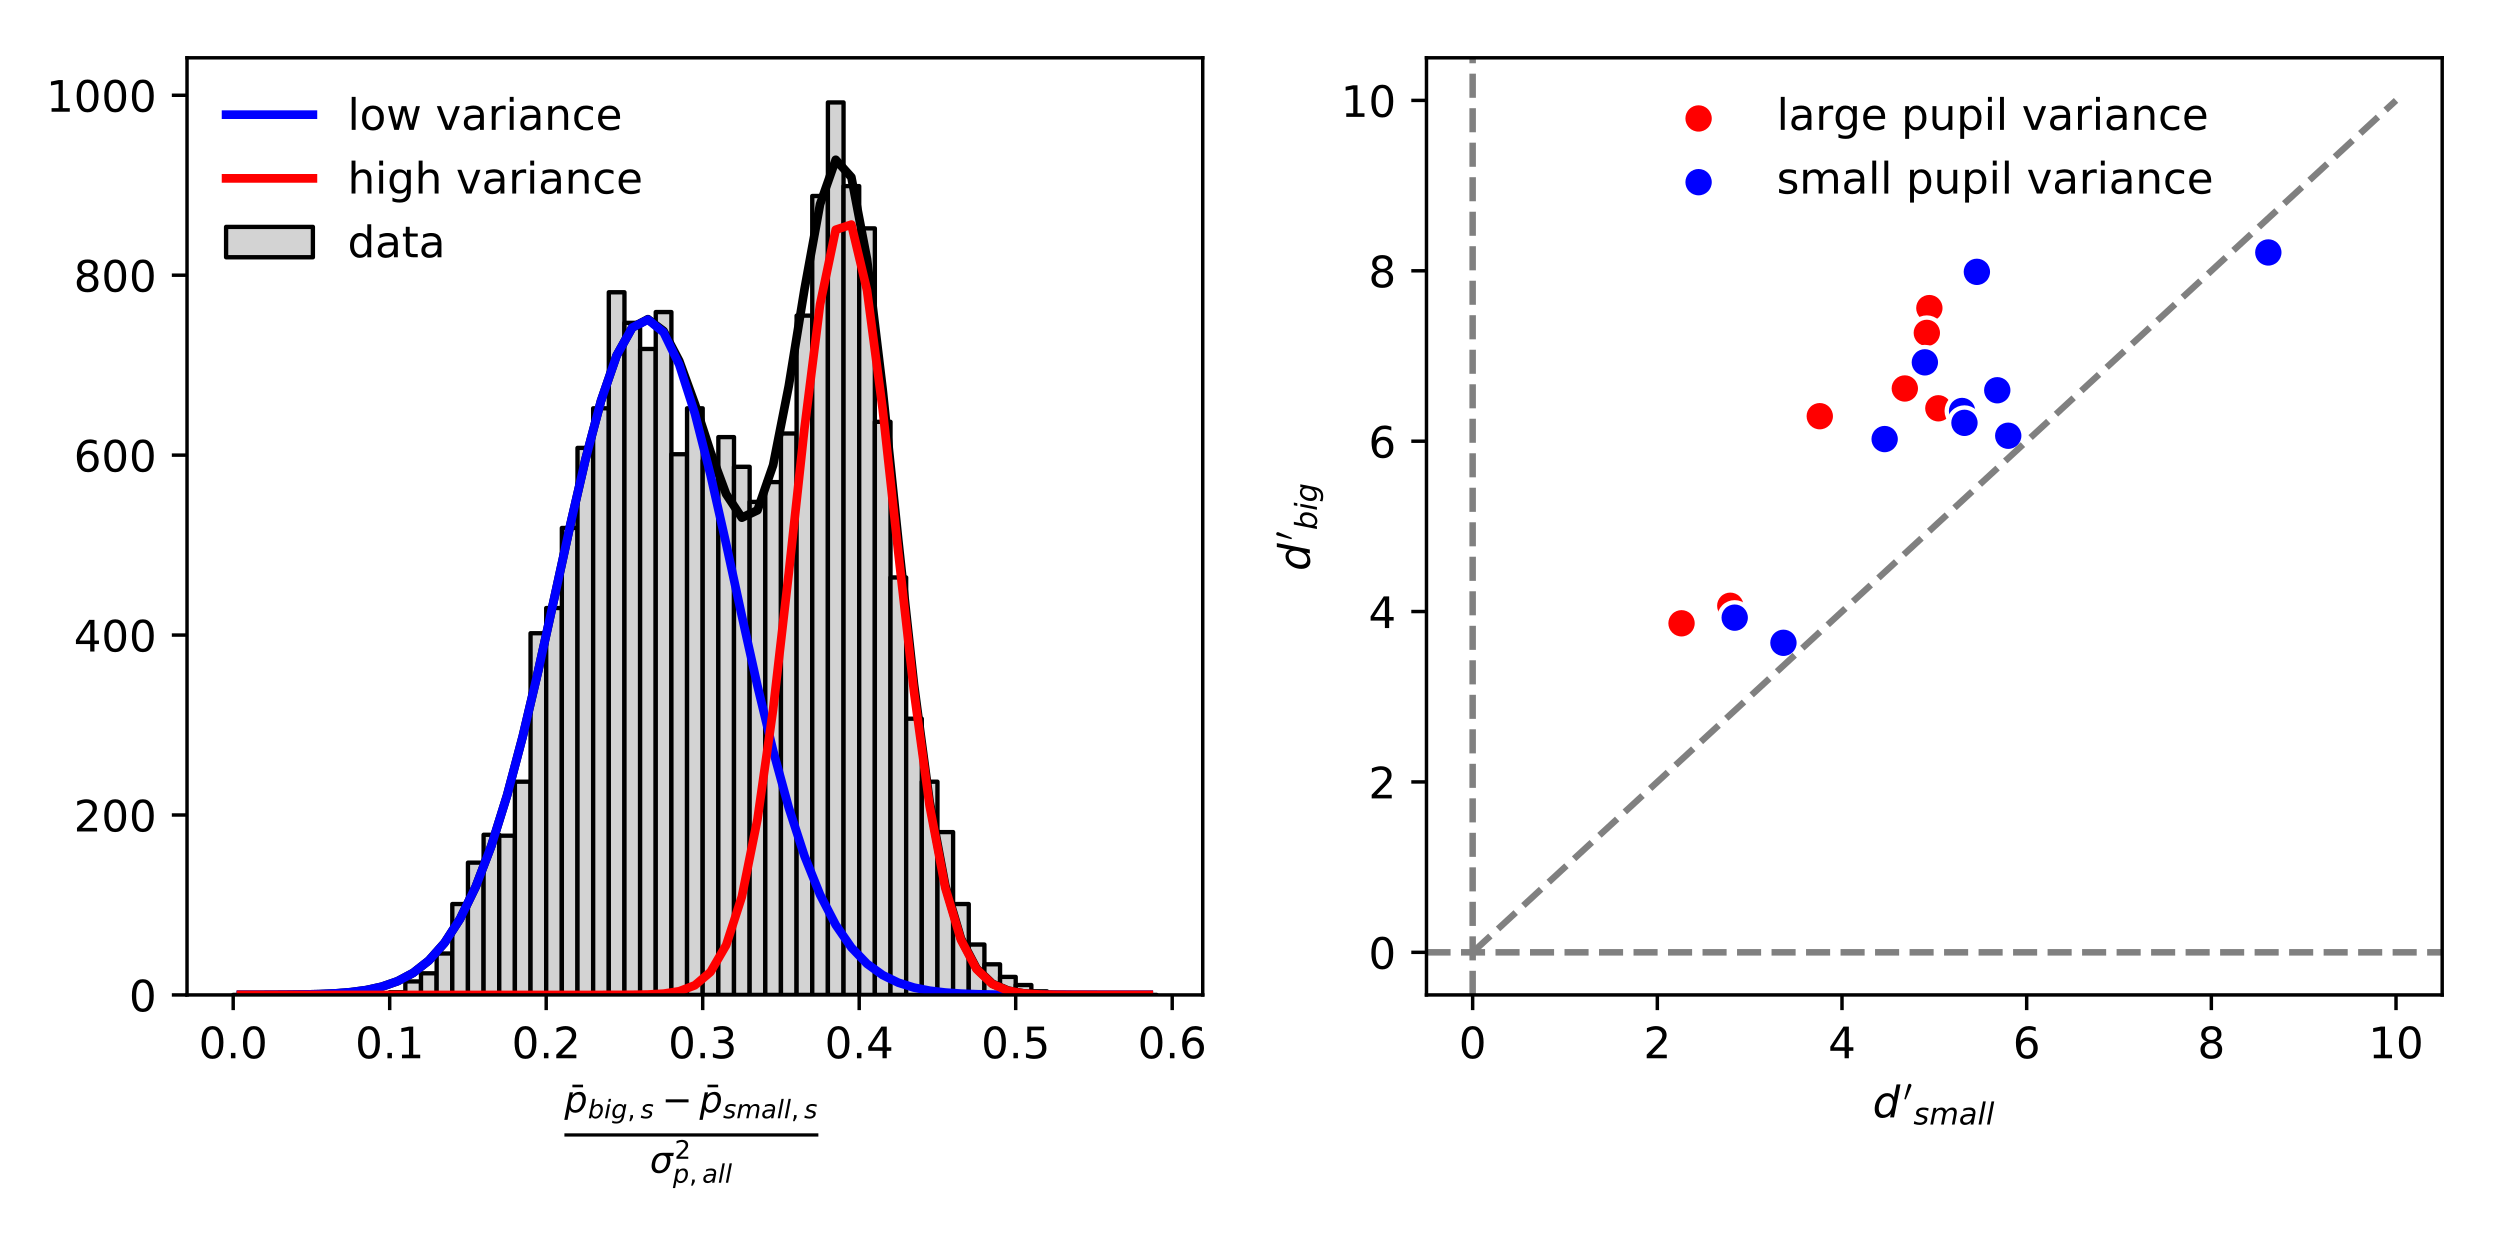 <?xml version="1.0" encoding="utf-8" standalone="no"?>
<!DOCTYPE svg PUBLIC "-//W3C//DTD SVG 1.1//EN"
  "http://www.w3.org/Graphics/SVG/1.1/DTD/svg11.dtd">
<!-- Created with matplotlib (https://matplotlib.org/) -->
<svg height="288pt" version="1.1" viewBox="0 0 576 288" width="576pt" xmlns="http://www.w3.org/2000/svg" xmlns:xlink="http://www.w3.org/1999/xlink">
 <defs>
  <style type="text/css">
*{stroke-linecap:butt;stroke-linejoin:round;}
  </style>
 </defs>
 <g id="figure_1">
  <g id="patch_1">
   <path d="M 0 288 
L 576 288 
L 576 0 
L 0 0 
z
" style="fill:#ffffff;"/>
  </g>
  <g id="axes_1">
   <g id="patch_2">
    <path d="M 43.09 229.228 
L 277.108 229.228 
L 277.108 13.32 
L 43.09 13.32 
z
" style="fill:#ffffff;"/>
   </g>
   <g id="patch_3">
    <path clip-path="url(#peb863143eb)" d="M 53.727 229.228 
L 57.333 229.228 
L 57.333 229.228 
L 53.727 229.228 
z
" style="fill:#d3d3d3;stroke:#000000;stroke-linejoin:miter;"/>
   </g>
   <g id="patch_4">
    <path clip-path="url(#peb863143eb)" d="M 57.333 229.228 
L 60.939 229.228 
L 60.939 229.228 
L 57.333 229.228 
z
" style="fill:#d3d3d3;stroke:#000000;stroke-linejoin:miter;"/>
   </g>
   <g id="patch_5">
    <path clip-path="url(#peb863143eb)" d="M 60.939 229.228 
L 64.545 229.228 
L 64.545 229.228 
L 60.939 229.228 
z
" style="fill:#d3d3d3;stroke:#000000;stroke-linejoin:miter;"/>
   </g>
   <g id="patch_6">
    <path clip-path="url(#peb863143eb)" d="M 64.545 229.228 
L 68.15 229.228 
L 68.15 229.228 
L 64.545 229.228 
z
" style="fill:#d3d3d3;stroke:#000000;stroke-linejoin:miter;"/>
   </g>
   <g id="patch_7">
    <path clip-path="url(#peb863143eb)" d="M 68.15 229.228 
L 71.756 229.228 
L 71.756 229.228 
L 68.15 229.228 
z
" style="fill:#d3d3d3;stroke:#000000;stroke-linejoin:miter;"/>
   </g>
   <g id="patch_8">
    <path clip-path="url(#peb863143eb)" d="M 71.756 229.228 
L 75.362 229.228 
L 75.362 229.228 
L 71.756 229.228 
z
" style="fill:#d3d3d3;stroke:#000000;stroke-linejoin:miter;"/>
   </g>
   <g id="patch_9">
    <path clip-path="url(#peb863143eb)" d="M 75.362 229.228 
L 78.968 229.228 
L 78.968 229.228 
L 75.362 229.228 
z
" style="fill:#d3d3d3;stroke:#000000;stroke-linejoin:miter;"/>
   </g>
   <g id="patch_10">
    <path clip-path="url(#peb863143eb)" d="M 78.968 229.228 
L 82.574 229.228 
L 82.574 229.228 
L 78.968 229.228 
z
" style="fill:#d3d3d3;stroke:#000000;stroke-linejoin:miter;"/>
   </g>
   <g id="patch_11">
    <path clip-path="url(#peb863143eb)" d="M 82.574 229.228 
L 86.18 229.228 
L 86.18 229.228 
L 82.574 229.228 
z
" style="fill:#d3d3d3;stroke:#000000;stroke-linejoin:miter;"/>
   </g>
   <g id="patch_12">
    <path clip-path="url(#peb863143eb)" d="M 86.18 229.228 
L 89.785 229.228 
L 89.785 229.228 
L 86.18 229.228 
z
" style="fill:#d3d3d3;stroke:#000000;stroke-linejoin:miter;"/>
   </g>
   <g id="patch_13">
    <path clip-path="url(#peb863143eb)" d="M 89.785 229.228 
L 93.391 229.228 
L 93.391 228.606 
L 89.785 228.606 
z
" style="fill:#d3d3d3;stroke:#000000;stroke-linejoin:miter;"/>
   </g>
   <g id="patch_14">
    <path clip-path="url(#peb863143eb)" d="M 93.391 229.228 
L 96.997 229.228 
L 96.997 226.119 
L 93.391 226.119 
z
" style="fill:#d3d3d3;stroke:#000000;stroke-linejoin:miter;"/>
   </g>
   <g id="patch_15">
    <path clip-path="url(#peb863143eb)" d="M 96.997 229.228 
L 100.603 229.228 
L 100.603 224.253 
L 96.997 224.253 
z
" style="fill:#d3d3d3;stroke:#000000;stroke-linejoin:miter;"/>
   </g>
   <g id="patch_16">
    <path clip-path="url(#peb863143eb)" d="M 100.603 229.228 
L 104.209 229.228 
L 104.209 219.693 
L 100.603 219.693 
z
" style="fill:#d3d3d3;stroke:#000000;stroke-linejoin:miter;"/>
   </g>
   <g id="patch_17">
    <path clip-path="url(#peb863143eb)" d="M 104.209 229.228 
L 107.815 229.228 
L 107.815 208.292 
L 104.209 208.292 
z
" style="fill:#d3d3d3;stroke:#000000;stroke-linejoin:miter;"/>
   </g>
   <g id="patch_18">
    <path clip-path="url(#peb863143eb)" d="M 107.815 229.228 
L 111.42 229.228 
L 111.42 198.757 
L 107.815 198.757 
z
" style="fill:#d3d3d3;stroke:#000000;stroke-linejoin:miter;"/>
   </g>
   <g id="patch_19">
    <path clip-path="url(#peb863143eb)" d="M 111.42 229.228 
L 115.026 229.228 
L 115.026 192.331 
L 111.42 192.331 
z
" style="fill:#d3d3d3;stroke:#000000;stroke-linejoin:miter;"/>
   </g>
   <g id="patch_20">
    <path clip-path="url(#peb863143eb)" d="M 115.026 229.228 
L 118.632 229.228 
L 118.632 192.539 
L 115.026 192.539 
z
" style="fill:#d3d3d3;stroke:#000000;stroke-linejoin:miter;"/>
   </g>
   <g id="patch_21">
    <path clip-path="url(#peb863143eb)" d="M 118.632 229.228 
L 122.238 229.228 
L 122.238 180.102 
L 118.632 180.102 
z
" style="fill:#d3d3d3;stroke:#000000;stroke-linejoin:miter;"/>
   </g>
   <g id="patch_22">
    <path clip-path="url(#peb863143eb)" d="M 122.238 229.228 
L 125.844 229.228 
L 125.844 145.9 
L 122.238 145.9 
z
" style="fill:#d3d3d3;stroke:#000000;stroke-linejoin:miter;"/>
   </g>
   <g id="patch_23">
    <path clip-path="url(#peb863143eb)" d="M 125.844 229.228 
L 129.449 229.228 
L 129.449 140.096 
L 125.844 140.096 
z
" style="fill:#d3d3d3;stroke:#000000;stroke-linejoin:miter;"/>
   </g>
   <g id="patch_24">
    <path clip-path="url(#peb863143eb)" d="M 129.449 229.228 
L 133.055 229.228 
L 133.055 121.647 
L 129.449 121.647 
z
" style="fill:#d3d3d3;stroke:#000000;stroke-linejoin:miter;"/>
   </g>
   <g id="patch_25">
    <path clip-path="url(#peb863143eb)" d="M 133.055 229.228 
L 136.661 229.228 
L 136.661 103.199 
L 133.055 103.199 
z
" style="fill:#d3d3d3;stroke:#000000;stroke-linejoin:miter;"/>
   </g>
   <g id="patch_26">
    <path clip-path="url(#peb863143eb)" d="M 136.661 229.228 
L 140.267 229.228 
L 140.267 94.078 
L 136.661 94.078 
z
" style="fill:#d3d3d3;stroke:#000000;stroke-linejoin:miter;"/>
   </g>
   <g id="patch_27">
    <path clip-path="url(#peb863143eb)" d="M 140.267 229.228 
L 143.873 229.228 
L 143.873 67.338 
L 140.267 67.338 
z
" style="fill:#d3d3d3;stroke:#000000;stroke-linejoin:miter;"/>
   </g>
   <g id="patch_28">
    <path clip-path="url(#peb863143eb)" d="M 143.873 229.228 
L 147.479 229.228 
L 147.479 74.386 
L 143.873 74.386 
z
" style="fill:#d3d3d3;stroke:#000000;stroke-linejoin:miter;"/>
   </g>
   <g id="patch_29">
    <path clip-path="url(#peb863143eb)" d="M 147.479 229.228 
L 151.084 229.228 
L 151.084 80.397 
L 147.479 80.397 
z
" style="fill:#d3d3d3;stroke:#000000;stroke-linejoin:miter;"/>
   </g>
   <g id="patch_30">
    <path clip-path="url(#peb863143eb)" d="M 151.084 229.228 
L 154.69 229.228 
L 154.69 71.899 
L 151.084 71.899 
z
" style="fill:#d3d3d3;stroke:#000000;stroke-linejoin:miter;"/>
   </g>
   <g id="patch_31">
    <path clip-path="url(#peb863143eb)" d="M 154.69 229.228 
L 158.296 229.228 
L 158.296 104.65 
L 154.69 104.65 
z
" style="fill:#d3d3d3;stroke:#000000;stroke-linejoin:miter;"/>
   </g>
   <g id="patch_32">
    <path clip-path="url(#peb863143eb)" d="M 158.296 229.228 
L 161.902 229.228 
L 161.902 94.078 
L 158.296 94.078 
z
" style="fill:#d3d3d3;stroke:#000000;stroke-linejoin:miter;"/>
   </g>
   <g id="patch_33">
    <path clip-path="url(#peb863143eb)" d="M 161.902 229.228 
L 165.508 229.228 
L 165.508 106.101 
L 161.902 106.101 
z
" style="fill:#d3d3d3;stroke:#000000;stroke-linejoin:miter;"/>
   </g>
   <g id="patch_34">
    <path clip-path="url(#peb863143eb)" d="M 165.508 229.228 
L 169.114 229.228 
L 169.114 100.711 
L 165.508 100.711 
z
" style="fill:#d3d3d3;stroke:#000000;stroke-linejoin:miter;"/>
   </g>
   <g id="patch_35">
    <path clip-path="url(#peb863143eb)" d="M 169.114 229.228 
L 172.719 229.228 
L 172.719 107.552 
L 169.114 107.552 
z
" style="fill:#d3d3d3;stroke:#000000;stroke-linejoin:miter;"/>
   </g>
   <g id="patch_36">
    <path clip-path="url(#peb863143eb)" d="M 172.719 229.228 
L 176.325 229.228 
L 176.325 115.636 
L 172.719 115.636 
z
" style="fill:#d3d3d3;stroke:#000000;stroke-linejoin:miter;"/>
   </g>
   <g id="patch_37">
    <path clip-path="url(#peb863143eb)" d="M 176.325 229.228 
L 179.931 229.228 
L 179.931 111.076 
L 176.325 111.076 
z
" style="fill:#d3d3d3;stroke:#000000;stroke-linejoin:miter;"/>
   </g>
   <g id="patch_38">
    <path clip-path="url(#peb863143eb)" d="M 179.931 229.228 
L 183.537 229.228 
L 183.537 99.882 
L 179.931 99.882 
z
" style="fill:#d3d3d3;stroke:#000000;stroke-linejoin:miter;"/>
   </g>
   <g id="patch_39">
    <path clip-path="url(#peb863143eb)" d="M 183.537 229.228 
L 187.143 229.228 
L 187.143 72.728 
L 183.537 72.728 
z
" style="fill:#d3d3d3;stroke:#000000;stroke-linejoin:miter;"/>
   </g>
   <g id="patch_40">
    <path clip-path="url(#peb863143eb)" d="M 187.143 229.228 
L 190.749 229.228 
L 190.749 45.159 
L 187.143 45.159 
z
" style="fill:#d3d3d3;stroke:#000000;stroke-linejoin:miter;"/>
   </g>
   <g id="patch_41">
    <path clip-path="url(#peb863143eb)" d="M 190.749 229.228 
L 194.354 229.228 
L 194.354 23.601 
L 190.749 23.601 
z
" style="fill:#d3d3d3;stroke:#000000;stroke-linejoin:miter;"/>
   </g>
   <g id="patch_42">
    <path clip-path="url(#peb863143eb)" d="M 194.354 229.228 
L 197.96 229.228 
L 197.96 42.879 
L 194.354 42.879 
z
" style="fill:#d3d3d3;stroke:#000000;stroke-linejoin:miter;"/>
   </g>
   <g id="patch_43">
    <path clip-path="url(#peb863143eb)" d="M 197.96 229.228 
L 201.566 229.228 
L 201.566 52.621 
L 197.96 52.621 
z
" style="fill:#d3d3d3;stroke:#000000;stroke-linejoin:miter;"/>
   </g>
   <g id="patch_44">
    <path clip-path="url(#peb863143eb)" d="M 201.566 229.228 
L 205.172 229.228 
L 205.172 97.188 
L 201.566 97.188 
z
" style="fill:#d3d3d3;stroke:#000000;stroke-linejoin:miter;"/>
   </g>
   <g id="patch_45">
    <path clip-path="url(#peb863143eb)" d="M 205.172 229.228 
L 208.778 229.228 
L 208.778 133.048 
L 205.172 133.048 
z
" style="fill:#d3d3d3;stroke:#000000;stroke-linejoin:miter;"/>
   </g>
   <g id="patch_46">
    <path clip-path="url(#peb863143eb)" d="M 208.778 229.228 
L 212.383 229.228 
L 212.383 165.592 
L 208.778 165.592 
z
" style="fill:#d3d3d3;stroke:#000000;stroke-linejoin:miter;"/>
   </g>
   <g id="patch_47">
    <path clip-path="url(#peb863143eb)" d="M 212.383 229.228 
L 215.989 229.228 
L 215.989 180.102 
L 212.383 180.102 
z
" style="fill:#d3d3d3;stroke:#000000;stroke-linejoin:miter;"/>
   </g>
   <g id="patch_48">
    <path clip-path="url(#peb863143eb)" d="M 215.989 229.228 
L 219.595 229.228 
L 219.595 191.71 
L 215.989 191.71 
z
" style="fill:#d3d3d3;stroke:#000000;stroke-linejoin:miter;"/>
   </g>
   <g id="patch_49">
    <path clip-path="url(#peb863143eb)" d="M 219.595 229.228 
L 223.201 229.228 
L 223.201 208.292 
L 219.595 208.292 
z
" style="fill:#d3d3d3;stroke:#000000;stroke-linejoin:miter;"/>
   </g>
   <g id="patch_50">
    <path clip-path="url(#peb863143eb)" d="M 223.201 229.228 
L 226.807 229.228 
L 226.807 217.62 
L 223.201 217.62 
z
" style="fill:#d3d3d3;stroke:#000000;stroke-linejoin:miter;"/>
   </g>
   <g id="patch_51">
    <path clip-path="url(#peb863143eb)" d="M 226.807 229.228 
L 230.413 229.228 
L 230.413 222.18 
L 226.807 222.18 
z
" style="fill:#d3d3d3;stroke:#000000;stroke-linejoin:miter;"/>
   </g>
   <g id="patch_52">
    <path clip-path="url(#peb863143eb)" d="M 230.413 229.228 
L 234.018 229.228 
L 234.018 225.082 
L 230.413 225.082 
z
" style="fill:#d3d3d3;stroke:#000000;stroke-linejoin:miter;"/>
   </g>
   <g id="patch_53">
    <path clip-path="url(#peb863143eb)" d="M 234.018 229.228 
L 237.624 229.228 
L 237.624 226.948 
L 234.018 226.948 
z
" style="fill:#d3d3d3;stroke:#000000;stroke-linejoin:miter;"/>
   </g>
   <g id="patch_54">
    <path clip-path="url(#peb863143eb)" d="M 237.624 229.228 
L 241.23 229.228 
L 241.23 228.399 
L 237.624 228.399 
z
" style="fill:#d3d3d3;stroke:#000000;stroke-linejoin:miter;"/>
   </g>
   <g id="patch_55">
    <path clip-path="url(#peb863143eb)" d="M 241.23 229.228 
L 244.836 229.228 
L 244.836 229.228 
L 241.23 229.228 
z
" style="fill:#d3d3d3;stroke:#000000;stroke-linejoin:miter;"/>
   </g>
   <g id="patch_56">
    <path clip-path="url(#peb863143eb)" d="M 244.836 229.228 
L 248.442 229.228 
L 248.442 229.228 
L 244.836 229.228 
z
" style="fill:#d3d3d3;stroke:#000000;stroke-linejoin:miter;"/>
   </g>
   <g id="patch_57">
    <path clip-path="url(#peb863143eb)" d="M 248.442 229.228 
L 252.048 229.228 
L 252.048 229.228 
L 248.442 229.228 
z
" style="fill:#d3d3d3;stroke:#000000;stroke-linejoin:miter;"/>
   </g>
   <g id="patch_58">
    <path clip-path="url(#peb863143eb)" d="M 252.048 229.228 
L 255.653 229.228 
L 255.653 229.228 
L 252.048 229.228 
z
" style="fill:#d3d3d3;stroke:#000000;stroke-linejoin:miter;"/>
   </g>
   <g id="patch_59">
    <path clip-path="url(#peb863143eb)" d="M 255.653 229.228 
L 259.259 229.228 
L 259.259 229.228 
L 255.653 229.228 
z
" style="fill:#d3d3d3;stroke:#000000;stroke-linejoin:miter;"/>
   </g>
   <g id="patch_60">
    <path clip-path="url(#peb863143eb)" d="M 259.259 229.228 
L 262.865 229.228 
L 262.865 229.228 
L 259.259 229.228 
z
" style="fill:#d3d3d3;stroke:#000000;stroke-linejoin:miter;"/>
   </g>
   <g id="patch_61">
    <path clip-path="url(#peb863143eb)" d="M 262.865 229.228 
L 266.471 229.228 
L 266.471 229.228 
L 262.865 229.228 
z
" style="fill:#d3d3d3;stroke:#000000;stroke-linejoin:miter;"/>
   </g>
   <g id="matplotlib.axis_1">
    <g id="xtick_1">
     <g id="line2d_1">
      <defs>
       <path d="M 0 0 
L 0 3.5 
" id="m0d98130407" style="stroke:#000000;stroke-width:0.8;"/>
      </defs>
      <g>
       <use style="stroke:#000000;stroke-width:0.8;" x="53.727" xlink:href="#m0d98130407" y="229.228"/>
      </g>
     </g>
     <g id="text_1">
      <!-- 0.0 -->
      <defs>
       <path d="M 31.781 66.406 
Q 24.172 66.406 20.328 58.906 
Q 16.5 51.422 16.5 36.375 
Q 16.5 21.391 20.328 13.891 
Q 24.172 6.391 31.781 6.391 
Q 39.453 6.391 43.281 13.891 
Q 47.125 21.391 47.125 36.375 
Q 47.125 51.422 43.281 58.906 
Q 39.453 66.406 31.781 66.406 
z
M 31.781 74.219 
Q 44.047 74.219 50.516 64.516 
Q 56.984 54.828 56.984 36.375 
Q 56.984 17.969 50.516 8.266 
Q 44.047 -1.422 31.781 -1.422 
Q 19.531 -1.422 13.062 8.266 
Q 6.594 17.969 6.594 36.375 
Q 6.594 54.828 13.062 64.516 
Q 19.531 74.219 31.781 74.219 
z
" id="DejaVuSans-48"/>
       <path d="M 10.688 12.406 
L 21 12.406 
L 21 0 
L 10.688 0 
z
" id="DejaVuSans-46"/>
      </defs>
      <g transform="translate(45.776 243.827)scale(0.1 -0.1)">
       <use xlink:href="#DejaVuSans-48"/>
       <use x="63.623" xlink:href="#DejaVuSans-46"/>
       <use x="95.41" xlink:href="#DejaVuSans-48"/>
      </g>
     </g>
    </g>
    <g id="xtick_2">
     <g id="line2d_2">
      <g>
       <use style="stroke:#000000;stroke-width:0.8;" x="89.785" xlink:href="#m0d98130407" y="229.228"/>
      </g>
     </g>
     <g id="text_2">
      <!-- 0.1 -->
      <defs>
       <path d="M 12.406 8.297 
L 28.516 8.297 
L 28.516 63.922 
L 10.984 60.406 
L 10.984 69.391 
L 28.422 72.906 
L 38.281 72.906 
L 38.281 8.297 
L 54.391 8.297 
L 54.391 0 
L 12.406 0 
z
" id="DejaVuSans-49"/>
      </defs>
      <g transform="translate(81.834 243.827)scale(0.1 -0.1)">
       <use xlink:href="#DejaVuSans-48"/>
       <use x="63.623" xlink:href="#DejaVuSans-46"/>
       <use x="95.41" xlink:href="#DejaVuSans-49"/>
      </g>
     </g>
    </g>
    <g id="xtick_3">
     <g id="line2d_3">
      <g>
       <use style="stroke:#000000;stroke-width:0.8;" x="125.844" xlink:href="#m0d98130407" y="229.228"/>
      </g>
     </g>
     <g id="text_3">
      <!-- 0.2 -->
      <defs>
       <path d="M 19.188 8.297 
L 53.609 8.297 
L 53.609 0 
L 7.328 0 
L 7.328 8.297 
Q 12.938 14.109 22.625 23.891 
Q 32.328 33.688 34.812 36.531 
Q 39.547 41.844 41.422 45.531 
Q 43.312 49.219 43.312 52.781 
Q 43.312 58.594 39.234 62.25 
Q 35.156 65.922 28.609 65.922 
Q 23.969 65.922 18.812 64.312 
Q 13.672 62.703 7.812 59.422 
L 7.812 69.391 
Q 13.766 71.781 18.938 73 
Q 24.125 74.219 28.422 74.219 
Q 39.75 74.219 46.484 68.547 
Q 53.219 62.891 53.219 53.422 
Q 53.219 48.922 51.531 44.891 
Q 49.859 40.875 45.406 35.406 
Q 44.188 33.984 37.641 27.219 
Q 31.109 20.453 19.188 8.297 
z
" id="DejaVuSans-50"/>
      </defs>
      <g transform="translate(117.892 243.827)scale(0.1 -0.1)">
       <use xlink:href="#DejaVuSans-48"/>
       <use x="63.623" xlink:href="#DejaVuSans-46"/>
       <use x="95.41" xlink:href="#DejaVuSans-50"/>
      </g>
     </g>
    </g>
    <g id="xtick_4">
     <g id="line2d_4">
      <g>
       <use style="stroke:#000000;stroke-width:0.8;" x="161.902" xlink:href="#m0d98130407" y="229.228"/>
      </g>
     </g>
     <g id="text_4">
      <!-- 0.3 -->
      <defs>
       <path d="M 40.578 39.312 
Q 47.656 37.797 51.625 33 
Q 55.609 28.219 55.609 21.188 
Q 55.609 10.406 48.188 4.484 
Q 40.766 -1.422 27.094 -1.422 
Q 22.516 -1.422 17.656 -0.516 
Q 12.797 0.391 7.625 2.203 
L 7.625 11.719 
Q 11.719 9.328 16.594 8.109 
Q 21.484 6.891 26.812 6.891 
Q 36.078 6.891 40.938 10.547 
Q 45.797 14.203 45.797 21.188 
Q 45.797 27.641 41.281 31.266 
Q 36.766 34.906 28.719 34.906 
L 20.219 34.906 
L 20.219 43.016 
L 29.109 43.016 
Q 36.375 43.016 40.234 45.922 
Q 44.094 48.828 44.094 54.297 
Q 44.094 59.906 40.109 62.906 
Q 36.141 65.922 28.719 65.922 
Q 24.656 65.922 20.016 65.031 
Q 15.375 64.156 9.812 62.312 
L 9.812 71.094 
Q 15.438 72.656 20.344 73.438 
Q 25.25 74.219 29.594 74.219 
Q 40.828 74.219 47.359 69.109 
Q 53.906 64.016 53.906 55.328 
Q 53.906 49.266 50.438 45.094 
Q 46.969 40.922 40.578 39.312 
z
" id="DejaVuSans-51"/>
      </defs>
      <g transform="translate(153.95 243.827)scale(0.1 -0.1)">
       <use xlink:href="#DejaVuSans-48"/>
       <use x="63.623" xlink:href="#DejaVuSans-46"/>
       <use x="95.41" xlink:href="#DejaVuSans-51"/>
      </g>
     </g>
    </g>
    <g id="xtick_5">
     <g id="line2d_5">
      <g>
       <use style="stroke:#000000;stroke-width:0.8;" x="197.96" xlink:href="#m0d98130407" y="229.228"/>
      </g>
     </g>
     <g id="text_5">
      <!-- 0.4 -->
      <defs>
       <path d="M 37.797 64.312 
L 12.891 25.391 
L 37.797 25.391 
z
M 35.203 72.906 
L 47.609 72.906 
L 47.609 25.391 
L 58.016 25.391 
L 58.016 17.188 
L 47.609 17.188 
L 47.609 0 
L 37.797 0 
L 37.797 17.188 
L 4.891 17.188 
L 4.891 26.703 
z
" id="DejaVuSans-52"/>
      </defs>
      <g transform="translate(190.009 243.827)scale(0.1 -0.1)">
       <use xlink:href="#DejaVuSans-48"/>
       <use x="63.623" xlink:href="#DejaVuSans-46"/>
       <use x="95.41" xlink:href="#DejaVuSans-52"/>
      </g>
     </g>
    </g>
    <g id="xtick_6">
     <g id="line2d_6">
      <g>
       <use style="stroke:#000000;stroke-width:0.8;" x="234.018" xlink:href="#m0d98130407" y="229.228"/>
      </g>
     </g>
     <g id="text_6">
      <!-- 0.5 -->
      <defs>
       <path d="M 10.797 72.906 
L 49.516 72.906 
L 49.516 64.594 
L 19.828 64.594 
L 19.828 46.734 
Q 21.969 47.469 24.109 47.828 
Q 26.266 48.188 28.422 48.188 
Q 40.625 48.188 47.75 41.5 
Q 54.891 34.812 54.891 23.391 
Q 54.891 11.625 47.562 5.094 
Q 40.234 -1.422 26.906 -1.422 
Q 22.312 -1.422 17.547 -0.641 
Q 12.797 0.141 7.719 1.703 
L 7.719 11.625 
Q 12.109 9.234 16.797 8.062 
Q 21.484 6.891 26.703 6.891 
Q 35.156 6.891 40.078 11.328 
Q 45.016 15.766 45.016 23.391 
Q 45.016 31 40.078 35.438 
Q 35.156 39.891 26.703 39.891 
Q 22.75 39.891 18.812 39.016 
Q 14.891 38.141 10.797 36.281 
z
" id="DejaVuSans-53"/>
      </defs>
      <g transform="translate(226.067 243.827)scale(0.1 -0.1)">
       <use xlink:href="#DejaVuSans-48"/>
       <use x="63.623" xlink:href="#DejaVuSans-46"/>
       <use x="95.41" xlink:href="#DejaVuSans-53"/>
      </g>
     </g>
    </g>
    <g id="xtick_7">
     <g id="line2d_7">
      <g>
       <use style="stroke:#000000;stroke-width:0.8;" x="270.077" xlink:href="#m0d98130407" y="229.228"/>
      </g>
     </g>
     <g id="text_7">
      <!-- 0.6 -->
      <defs>
       <path d="M 33.016 40.375 
Q 26.375 40.375 22.484 35.828 
Q 18.609 31.297 18.609 23.391 
Q 18.609 15.531 22.484 10.953 
Q 26.375 6.391 33.016 6.391 
Q 39.656 6.391 43.531 10.953 
Q 47.406 15.531 47.406 23.391 
Q 47.406 31.297 43.531 35.828 
Q 39.656 40.375 33.016 40.375 
z
M 52.594 71.297 
L 52.594 62.312 
Q 48.875 64.062 45.094 64.984 
Q 41.312 65.922 37.594 65.922 
Q 27.828 65.922 22.672 59.328 
Q 17.531 52.734 16.797 39.406 
Q 19.672 43.656 24.016 45.922 
Q 28.375 48.188 33.594 48.188 
Q 44.578 48.188 50.953 41.516 
Q 57.328 34.859 57.328 23.391 
Q 57.328 12.156 50.688 5.359 
Q 44.047 -1.422 33.016 -1.422 
Q 20.359 -1.422 13.672 8.266 
Q 6.984 17.969 6.984 36.375 
Q 6.984 53.656 15.188 63.938 
Q 23.391 74.219 37.203 74.219 
Q 40.922 74.219 44.703 73.484 
Q 48.484 72.75 52.594 71.297 
z
" id="DejaVuSans-54"/>
      </defs>
      <g transform="translate(262.125 243.827)scale(0.1 -0.1)">
       <use xlink:href="#DejaVuSans-48"/>
       <use x="63.623" xlink:href="#DejaVuSans-46"/>
       <use x="95.41" xlink:href="#DejaVuSans-54"/>
      </g>
     </g>
    </g>
    <g id="text_8">
     <!-- $\frac{\bar p_{big, s} - \bar p_{small, s}}{\sigma^{2}_{p, all}}$ -->
     <defs>
      <path d="M -39.406 74.516 
L -10.203 74.516 
L -10.203 67.281 
L -39.406 67.281 
z
" id="DejaVuSans-772"/>
      <path d="M 49.609 33.688 
Q 49.609 40.875 46.484 44.672 
Q 43.359 48.484 37.5 48.484 
Q 33.5 48.484 29.859 46.438 
Q 26.219 44.391 23.391 40.484 
Q 20.609 36.625 18.938 31.156 
Q 17.281 25.688 17.281 20.312 
Q 17.281 13.484 20.406 9.797 
Q 23.531 6.109 29.297 6.109 
Q 33.547 6.109 37.188 8.109 
Q 40.828 10.109 43.406 13.922 
Q 46.188 17.922 47.891 23.344 
Q 49.609 28.766 49.609 33.688 
z
M 21.781 46.391 
Q 25.391 51.125 30.297 53.562 
Q 35.203 56 41.219 56 
Q 49.609 56 54.25 50.5 
Q 58.891 45.016 58.891 35.109 
Q 58.891 27 56 19.656 
Q 53.125 12.312 47.703 6.5 
Q 44.094 2.641 39.547 0.609 
Q 35.016 -1.422 29.984 -1.422 
Q 24.172 -1.422 20.219 1 
Q 16.266 3.422 14.312 8.203 
L 8.688 -20.797 
L -0.297 -20.797 
L 14.406 54.688 
L 23.391 54.688 
z
" id="DejaVuSans-Oblique-112"/>
      <path d="M 49.516 33.406 
Q 49.516 40.484 46.266 44.484 
Q 43.016 48.484 37.312 48.484 
Q 33.156 48.484 29.516 46.453 
Q 25.875 44.438 23.188 40.578 
Q 20.359 36.531 18.719 31.172 
Q 17.094 25.828 17.094 20.516 
Q 17.094 13.766 20.281 9.938 
Q 23.484 6.109 29.109 6.109 
Q 33.344 6.109 36.953 8.078 
Q 40.578 10.062 43.312 13.922 
Q 46.094 17.922 47.797 23.234 
Q 49.516 28.562 49.516 33.406 
z
M 21.578 46.391 
Q 24.906 50.875 29.906 53.438 
Q 34.906 56 40.375 56 
Q 48.781 56 53.734 50.328 
Q 58.688 44.672 58.688 35.016 
Q 58.688 27.094 55.781 19.672 
Q 52.875 12.25 47.516 6.5 
Q 44 2.688 39.406 0.625 
Q 34.812 -1.422 29.781 -1.422 
Q 24.469 -1.422 20.562 1.016 
Q 16.656 3.469 14.203 8.297 
L 12.594 0 
L 3.609 0 
L 18.406 75.984 
L 27.391 75.984 
z
" id="DejaVuSans-Oblique-98"/>
      <path d="M 18.312 75.984 
L 27.297 75.984 
L 25.094 64.594 
L 16.109 64.594 
z
M 14.203 54.688 
L 23.188 54.688 
L 12.5 0 
L 3.516 0 
z
" id="DejaVuSans-Oblique-105"/>
      <path d="M 59.625 54.688 
L 50.297 6.781 
Q 47.609 -7.125 40.016 -13.953 
Q 32.422 -20.797 19.578 -20.797 
Q 14.844 -20.797 10.781 -20.094 
Q 6.734 -19.391 3.219 -17.922 
L 4.891 -9.188 
Q 8.203 -11.328 11.906 -12.344 
Q 15.625 -13.375 19.828 -13.375 
Q 28.375 -13.375 33.859 -8.703 
Q 39.359 -4.047 41.109 4.688 
L 41.891 8.797 
Q 38.141 4.5 33.156 2.25 
Q 28.172 0 22.406 0 
Q 14.109 0 9.344 5.484 
Q 4.594 10.984 4.594 20.609 
Q 4.594 28.172 7.469 35.422 
Q 10.359 42.672 15.578 48.297 
Q 19.047 52 23.656 54 
Q 28.266 56 33.297 56 
Q 38.812 56 42.906 53.438 
Q 47.016 50.875 49.031 46.188 
L 50.594 54.688 
z
M 46.094 34.625 
Q 46.094 41.266 42.969 44.875 
Q 39.844 48.484 34.078 48.484 
Q 30.516 48.484 27.297 47.062 
Q 24.078 45.656 21.781 43.109 
Q 18.062 38.922 15.984 33.234 
Q 13.922 27.547 13.922 21.484 
Q 13.922 14.75 17.062 11.125 
Q 20.219 7.516 26.125 7.516 
Q 34.672 7.516 40.375 15.25 
Q 46.094 23 46.094 34.625 
z
" id="DejaVuSans-Oblique-103"/>
      <path d="M 11.719 12.406 
L 22.016 12.406 
L 22.016 4 
L 14.016 -11.625 
L 7.719 -11.625 
L 11.719 4 
z
" id="DejaVuSans-44"/>
      <path d="M 50 53.078 
L 48.297 44.578 
Q 44.734 46.531 40.766 47.5 
Q 36.812 48.484 32.625 48.484 
Q 25.531 48.484 21.453 46.062 
Q 17.391 43.656 17.391 39.5 
Q 17.391 34.672 26.859 32.078 
Q 27.594 31.891 27.938 31.781 
L 30.812 30.906 
Q 39.797 28.422 42.797 25.688 
Q 45.797 22.953 45.797 18.219 
Q 45.797 9.516 38.891 4.047 
Q 31.984 -1.422 20.797 -1.422 
Q 16.453 -1.422 11.672 -0.578 
Q 6.891 0.25 1.125 2 
L 2.875 11.281 
Q 7.812 8.734 12.594 7.422 
Q 17.391 6.109 21.781 6.109 
Q 28.375 6.109 32.5 8.938 
Q 36.625 11.766 36.625 16.109 
Q 36.625 20.797 25.781 23.688 
L 24.859 23.922 
L 21.781 24.703 
Q 14.938 26.516 11.766 29.469 
Q 8.594 32.422 8.594 37.016 
Q 8.594 45.75 15.156 50.875 
Q 21.734 56 33.016 56 
Q 37.453 56 41.672 55.266 
Q 45.906 54.547 50 53.078 
z
" id="DejaVuSans-Oblique-115"/>
      <path d="M 10.594 35.5 
L 73.188 35.5 
L 73.188 27.203 
L 10.594 27.203 
z
" id="DejaVuSans-8722"/>
      <path d="M 89.797 33.016 
L 83.406 0 
L 74.422 0 
L 80.719 32.719 
Q 81.109 34.812 81.297 36.328 
Q 81.5 37.844 81.5 38.922 
Q 81.5 43.312 79.047 45.75 
Q 76.609 48.188 72.219 48.188 
Q 65.672 48.188 60.547 43.281 
Q 55.422 38.375 53.906 30.516 
L 47.906 0 
L 38.922 0 
L 45.312 32.719 
Q 45.703 34.516 45.891 36.047 
Q 46.094 37.594 46.094 38.812 
Q 46.094 43.266 43.656 45.719 
Q 41.219 48.188 36.922 48.188 
Q 30.281 48.188 25.141 43.281 
Q 20.016 38.375 18.5 30.516 
L 12.5 0 
L 3.516 0 
L 14.203 54.688 
L 23.188 54.688 
L 21.484 46.188 
Q 25.141 50.984 30.047 53.484 
Q 34.969 56 40.578 56 
Q 46.531 56 50.359 52.875 
Q 54.203 49.75 54.984 44.188 
Q 59.078 49.953 64.469 52.969 
Q 69.875 56 75.875 56 
Q 82.906 56 86.734 51.953 
Q 90.578 47.906 90.578 40.484 
Q 90.578 38.875 90.375 36.938 
Q 90.188 35.016 89.797 33.016 
z
" id="DejaVuSans-Oblique-109"/>
      <path d="M 53.719 31.203 
L 47.609 0 
L 38.625 0 
L 40.281 8.297 
Q 36.328 3.422 31.266 1 
Q 26.219 -1.422 20.016 -1.422 
Q 13.031 -1.422 8.562 2.844 
Q 4.109 7.125 4.109 13.812 
Q 4.109 23.391 11.75 28.953 
Q 19.391 34.516 32.812 34.516 
L 45.312 34.516 
L 45.797 36.922 
Q 45.906 37.312 45.953 37.766 
Q 46 38.234 46 39.203 
Q 46 43.562 42.453 45.969 
Q 38.922 48.391 32.516 48.391 
Q 28.125 48.391 23.5 47.266 
Q 18.891 46.141 14.016 43.891 
L 15.578 52.203 
Q 20.656 54.109 25.516 55.047 
Q 30.375 56 34.906 56 
Q 44.578 56 49.625 51.797 
Q 54.688 47.609 54.688 39.594 
Q 54.688 37.984 54.438 35.812 
Q 54.203 33.641 53.719 31.203 
z
M 44 27.484 
L 35.016 27.484 
Q 23.969 27.484 18.672 24.531 
Q 13.375 21.578 13.375 15.375 
Q 13.375 11.078 16.078 8.641 
Q 18.797 6.203 23.578 6.203 
Q 30.906 6.203 36.375 11.453 
Q 41.844 16.703 43.609 25.484 
z
" id="DejaVuSans-Oblique-97"/>
      <path d="M 18.312 75.984 
L 27.297 75.984 
L 12.5 0 
L 3.516 0 
z
" id="DejaVuSans-Oblique-108"/>
      <path d="M 34.672 47.562 
Q 27.25 47.562 22.219 42.188 
Q 16.891 36.578 15.141 27.297 
Q 13.188 17.484 16.312 11.812 
Q 19.391 6.203 26.656 6.203 
Q 33.844 6.203 39.109 11.859 
Q 44.438 17.531 46.344 27.297 
Q 48.047 36.234 45.016 42.188 
Q 42.188 47.562 34.672 47.562 
z
M 36.078 54.734 
L 65.922 54.688 
L 64.156 45.703 
L 54.109 45.703 
Q 57.906 38.094 55.859 27.297 
Q 53.219 13.875 45.062 6.25 
Q 36.859 -1.422 25.141 -1.422 
Q 13.375 -1.422 8.203 6.25 
Q 3.031 13.875 5.672 27.297 
Q 8.25 40.766 16.406 48.391 
Q 23.188 54.734 36.078 54.734 
z
" id="DejaVuSans-Oblique-963"/>
     </defs>
     <g transform="translate(130.039 264.186)scale(0.12 -0.12)">
      <use transform="translate(42.933 66.842)scale(0.7)" xlink:href="#DejaVuSans-772"/>
      <use transform="translate(0 65.986)scale(0.7)" xlink:href="#DejaVuSans-Oblique-112"/>
      <use transform="translate(45.104 54.502)scale(0.49)" xlink:href="#DejaVuSans-Oblique-98"/>
      <use transform="translate(76.207 54.502)scale(0.49)" xlink:href="#DejaVuSans-Oblique-105"/>
      <use transform="translate(89.821 54.502)scale(0.49)" xlink:href="#DejaVuSans-Oblique-103"/>
      <use transform="translate(120.924 54.502)scale(0.49)" xlink:href="#DejaVuSans-44"/>
      <use transform="translate(146.046 54.502)scale(0.49)" xlink:href="#DejaVuSans-Oblique-115"/>
      <use transform="translate(187.127 65.986)scale(0.7)" xlink:href="#DejaVuSans-8722"/>
      <use transform="translate(302.35 66.842)scale(0.7)" xlink:href="#DejaVuSans-772"/>
      <use transform="translate(259.417 65.986)scale(0.7)" xlink:href="#DejaVuSans-Oblique-112"/>
      <use transform="translate(304.521 54.502)scale(0.49)" xlink:href="#DejaVuSans-Oblique-115"/>
      <use transform="translate(330.049 54.502)scale(0.49)" xlink:href="#DejaVuSans-Oblique-109"/>
      <use transform="translate(377.781 54.502)scale(0.49)" xlink:href="#DejaVuSans-Oblique-97"/>
      <use transform="translate(407.808 54.502)scale(0.49)" xlink:href="#DejaVuSans-Oblique-108"/>
      <use transform="translate(421.422 54.502)scale(0.49)" xlink:href="#DejaVuSans-Oblique-108"/>
      <use transform="translate(435.036 54.502)scale(0.49)" xlink:href="#DejaVuSans-44"/>
      <use transform="translate(460.158 54.502)scale(0.49)" xlink:href="#DejaVuSans-Oblique-115"/>
      <use transform="translate(164 -50.148)scale(0.7)" xlink:href="#DejaVuSans-Oblique-963"/>
      <use transform="translate(211.496 -23.306)scale(0.49)" xlink:href="#DejaVuSans-50"/>
      <use transform="translate(208.365 -69.288)scale(0.49)" xlink:href="#DejaVuSans-Oblique-112"/>
      <use transform="translate(239.469 -69.288)scale(0.49)" xlink:href="#DejaVuSans-44"/>
      <use transform="translate(264.591 -69.288)scale(0.49)" xlink:href="#DejaVuSans-Oblique-97"/>
      <use transform="translate(294.618 -69.288)scale(0.49)" xlink:href="#DejaVuSans-Oblique-108"/>
      <use transform="translate(308.231 -69.288)scale(0.49)" xlink:href="#DejaVuSans-Oblique-108"/>
      <path d="M 0 19.311 
L 0 25.561 
L 487.601 25.561 
L 487.601 19.311 
L 0 19.311 
z
"/>
     </g>
    </g>
   </g>
   <g id="matplotlib.axis_2">
    <g id="ytick_1">
     <g id="line2d_8">
      <defs>
       <path d="M 0 0 
L -3.5 0 
" id="m41cc7f0556" style="stroke:#000000;stroke-width:0.8;"/>
      </defs>
      <g>
       <use style="stroke:#000000;stroke-width:0.8;" x="43.09" xlink:href="#m41cc7f0556" y="229.228"/>
      </g>
     </g>
     <g id="text_9">
      <!-- 0 -->
      <g transform="translate(29.727 233.027)scale(0.1 -0.1)">
       <use xlink:href="#DejaVuSans-48"/>
      </g>
     </g>
    </g>
    <g id="ytick_2">
     <g id="line2d_9">
      <g>
       <use style="stroke:#000000;stroke-width:0.8;" x="43.09" xlink:href="#m41cc7f0556" y="187.771"/>
      </g>
     </g>
     <g id="text_10">
      <!-- 200 -->
      <g transform="translate(17.003 191.57)scale(0.1 -0.1)">
       <use xlink:href="#DejaVuSans-50"/>
       <use x="63.623" xlink:href="#DejaVuSans-48"/>
       <use x="127.246" xlink:href="#DejaVuSans-48"/>
      </g>
     </g>
    </g>
    <g id="ytick_3">
     <g id="line2d_10">
      <g>
       <use style="stroke:#000000;stroke-width:0.8;" x="43.09" xlink:href="#m41cc7f0556" y="146.314"/>
      </g>
     </g>
     <g id="text_11">
      <!-- 400 -->
      <g transform="translate(17.003 150.113)scale(0.1 -0.1)">
       <use xlink:href="#DejaVuSans-52"/>
       <use x="63.623" xlink:href="#DejaVuSans-48"/>
       <use x="127.246" xlink:href="#DejaVuSans-48"/>
      </g>
     </g>
    </g>
    <g id="ytick_4">
     <g id="line2d_11">
      <g>
       <use style="stroke:#000000;stroke-width:0.8;" x="43.09" xlink:href="#m41cc7f0556" y="104.857"/>
      </g>
     </g>
     <g id="text_12">
      <!-- 600 -->
      <g transform="translate(17.003 108.656)scale(0.1 -0.1)">
       <use xlink:href="#DejaVuSans-54"/>
       <use x="63.623" xlink:href="#DejaVuSans-48"/>
       <use x="127.246" xlink:href="#DejaVuSans-48"/>
      </g>
     </g>
    </g>
    <g id="ytick_5">
     <g id="line2d_12">
      <g>
       <use style="stroke:#000000;stroke-width:0.8;" x="43.09" xlink:href="#m41cc7f0556" y="63.4"/>
      </g>
     </g>
     <g id="text_13">
      <!-- 800 -->
      <defs>
       <path d="M 31.781 34.625 
Q 24.75 34.625 20.719 30.859 
Q 16.703 27.094 16.703 20.516 
Q 16.703 13.922 20.719 10.156 
Q 24.75 6.391 31.781 6.391 
Q 38.812 6.391 42.859 10.172 
Q 46.922 13.969 46.922 20.516 
Q 46.922 27.094 42.891 30.859 
Q 38.875 34.625 31.781 34.625 
z
M 21.922 38.812 
Q 15.578 40.375 12.031 44.719 
Q 8.5 49.078 8.5 55.328 
Q 8.5 64.062 14.719 69.141 
Q 20.953 74.219 31.781 74.219 
Q 42.672 74.219 48.875 69.141 
Q 55.078 64.062 55.078 55.328 
Q 55.078 49.078 51.531 44.719 
Q 48 40.375 41.703 38.812 
Q 48.828 37.156 52.797 32.312 
Q 56.781 27.484 56.781 20.516 
Q 56.781 9.906 50.312 4.234 
Q 43.844 -1.422 31.781 -1.422 
Q 19.734 -1.422 13.25 4.234 
Q 6.781 9.906 6.781 20.516 
Q 6.781 27.484 10.781 32.312 
Q 14.797 37.156 21.922 38.812 
z
M 18.312 54.391 
Q 18.312 48.734 21.844 45.562 
Q 25.391 42.391 31.781 42.391 
Q 38.141 42.391 41.719 45.562 
Q 45.312 48.734 45.312 54.391 
Q 45.312 60.062 41.719 63.234 
Q 38.141 66.406 31.781 66.406 
Q 25.391 66.406 21.844 63.234 
Q 18.312 60.062 18.312 54.391 
z
" id="DejaVuSans-56"/>
      </defs>
      <g transform="translate(17.003 67.199)scale(0.1 -0.1)">
       <use xlink:href="#DejaVuSans-56"/>
       <use x="63.623" xlink:href="#DejaVuSans-48"/>
       <use x="127.246" xlink:href="#DejaVuSans-48"/>
      </g>
     </g>
    </g>
    <g id="ytick_6">
     <g id="line2d_13">
      <g>
       <use style="stroke:#000000;stroke-width:0.8;" x="43.09" xlink:href="#m41cc7f0556" y="21.943"/>
      </g>
     </g>
     <g id="text_14">
      <!-- 1000 -->
      <g transform="translate(10.64 25.742)scale(0.1 -0.1)">
       <use xlink:href="#DejaVuSans-49"/>
       <use x="63.623" xlink:href="#DejaVuSans-48"/>
       <use x="127.246" xlink:href="#DejaVuSans-48"/>
       <use x="190.869" xlink:href="#DejaVuSans-48"/>
      </g>
     </g>
    </g>
   </g>
   <g id="line2d_14">
    <path clip-path="url(#peb863143eb)" d="M 55.53 229.223 
L 59.136 229.217 
L 62.742 229.205 
L 66.348 229.18 
L 69.953 229.133 
L 73.559 229.044 
L 77.165 228.882 
L 80.771 228.598 
L 84.377 228.117 
L 87.983 227.326 
L 91.588 226.073 
L 95.194 224.153 
L 98.8 221.312 
L 102.406 217.258 
L 106.012 211.677 
L 109.617 204.277 
L 113.223 194.837 
L 116.829 183.268 
L 120.435 169.675 
L 124.041 154.411 
L 127.647 138.093 
L 131.252 121.594 
L 134.858 105.975 
L 138.464 92.383 
L 142.07 81.91 
L 145.676 75.448 
L 149.282 73.54 
L 152.887 76.266 
L 156.493 83.143 
L 160.099 93.041 
L 163.705 104.122 
L 167.311 113.859 
L 170.916 119.276 
L 174.522 117.569 
L 178.128 107.167 
L 181.734 88.912 
L 185.34 66.727 
L 188.946 47.042 
L 192.551 36.81 
L 196.157 40.826 
L 199.763 59.716 
L 203.369 89.748 
L 206.975 124.54 
L 210.581 157.655 
L 214.186 184.689 
L 217.792 204.009 
L 221.398 216.235 
L 225.004 223.136 
L 228.61 226.626 
L 232.215 228.215 
L 235.821 228.868 
L 239.427 229.11 
L 243.033 229.193 
L 246.639 229.218 
L 250.245 229.225 
L 253.85 229.227 
L 257.456 229.228 
L 261.062 229.228 
L 264.668 229.228 
" style="fill:none;stroke:#000000;stroke-linecap:square;stroke-width:2;"/>
   </g>
   <g id="line2d_15">
    <path clip-path="url(#peb863143eb)" d="M 55.53 229.223 
L 59.136 229.217 
L 62.742 229.205 
L 66.348 229.18 
L 69.953 229.133 
L 73.559 229.044 
L 77.165 228.882 
L 80.771 228.598 
L 84.377 228.117 
L 87.983 227.326 
L 91.588 226.073 
L 95.194 224.153 
L 98.8 221.312 
L 102.406 217.258 
L 106.012 211.677 
L 109.617 204.277 
L 113.223 194.837 
L 116.829 183.268 
L 120.435 169.675 
L 124.041 154.411 
L 127.647 138.093 
L 131.252 121.594 
L 134.858 105.975 
L 138.464 92.384 
L 142.07 81.917 
L 145.676 75.474 
L 149.282 73.632 
L 152.887 76.559 
L 156.493 83.988 
L 160.099 95.259 
L 163.705 109.415 
L 167.311 125.336 
L 170.916 141.882 
L 174.522 158.027 
L 178.128 172.953 
L 181.734 186.104 
L 185.34 197.187 
L 188.946 206.146 
L 192.551 213.106 
L 196.157 218.31 
L 199.763 222.059 
L 203.369 224.664 
L 206.975 226.411 
L 210.581 227.542 
L 214.186 228.25 
L 217.792 228.678 
L 221.398 228.928 
L 225.004 229.069 
L 228.61 229.147 
L 232.215 229.188 
L 235.821 229.209 
L 239.427 229.219 
L 243.033 229.224 
L 246.639 229.226 
L 250.245 229.227 
L 253.85 229.228 
L 257.456 229.228 
L 261.062 229.228 
L 264.668 229.228 
" style="fill:none;stroke:#0000ff;stroke-linecap:square;stroke-width:2;"/>
   </g>
   <g id="line2d_16">
    <path clip-path="url(#peb863143eb)" d="M 55.53 229.228 
L 59.136 229.228 
L 62.742 229.228 
L 66.348 229.228 
L 69.953 229.228 
L 73.559 229.228 
L 77.165 229.228 
L 80.771 229.228 
L 84.377 229.228 
L 87.983 229.228 
L 91.588 229.228 
L 95.194 229.228 
L 98.8 229.228 
L 102.406 229.228 
L 106.012 229.228 
L 109.617 229.228 
L 113.223 229.228 
L 116.829 229.228 
L 120.435 229.228 
L 124.041 229.228 
L 127.647 229.228 
L 131.252 229.228 
L 134.858 229.228 
L 138.464 229.227 
L 142.07 229.221 
L 145.676 229.202 
L 149.282 229.136 
L 152.887 228.936 
L 156.493 228.384 
L 160.099 227.01 
L 163.705 223.935 
L 167.311 217.752 
L 170.916 206.622 
L 174.522 188.77 
L 178.128 163.442 
L 181.734 132.036 
L 185.34 98.768 
L 188.946 70.124 
L 192.551 52.932 
L 196.157 51.744 
L 199.763 66.885 
L 203.369 94.312 
L 206.975 127.357 
L 210.581 159.342 
L 214.186 185.668 
L 217.792 204.559 
L 221.398 216.535 
L 225.004 223.294 
L 228.61 226.708 
L 232.215 228.256 
L 235.821 228.887 
L 239.427 229.12 
L 243.033 229.197 
L 246.639 229.22 
L 250.245 229.226 
L 253.85 229.228 
L 257.456 229.228 
L 261.062 229.228 
L 264.668 229.228 
" style="fill:none;stroke:#ff0000;stroke-linecap:square;stroke-width:2;"/>
   </g>
   <g id="patch_62">
    <path d="M 43.09 229.228 
L 43.09 13.32 
" style="fill:none;stroke:#000000;stroke-linecap:square;stroke-linejoin:miter;stroke-width:0.8;"/>
   </g>
   <g id="patch_63">
    <path d="M 277.108 229.228 
L 277.108 13.32 
" style="fill:none;stroke:#000000;stroke-linecap:square;stroke-linejoin:miter;stroke-width:0.8;"/>
   </g>
   <g id="patch_64">
    <path d="M 43.09 229.228 
L 277.108 229.228 
" style="fill:none;stroke:#000000;stroke-linecap:square;stroke-linejoin:miter;stroke-width:0.8;"/>
   </g>
   <g id="patch_65">
    <path d="M 43.09 13.32 
L 277.108 13.32 
" style="fill:none;stroke:#000000;stroke-linecap:square;stroke-linejoin:miter;stroke-width:0.8;"/>
   </g>
   <g id="legend_1">
    <g id="line2d_17">
     <path d="M 52.09 26.418 
L 72.09 26.418 
" style="fill:none;stroke:#0000ff;stroke-linecap:square;stroke-width:2;"/>
    </g>
    <g id="line2d_18"/>
    <g id="text_15">
     <!-- low variance -->
     <defs>
      <path d="M 9.422 75.984 
L 18.406 75.984 
L 18.406 0 
L 9.422 0 
z
" id="DejaVuSans-108"/>
      <path d="M 30.609 48.391 
Q 23.391 48.391 19.188 42.75 
Q 14.984 37.109 14.984 27.297 
Q 14.984 17.484 19.156 11.844 
Q 23.344 6.203 30.609 6.203 
Q 37.797 6.203 41.984 11.859 
Q 46.188 17.531 46.188 27.297 
Q 46.188 37.016 41.984 42.703 
Q 37.797 48.391 30.609 48.391 
z
M 30.609 56 
Q 42.328 56 49.016 48.375 
Q 55.719 40.766 55.719 27.297 
Q 55.719 13.875 49.016 6.219 
Q 42.328 -1.422 30.609 -1.422 
Q 18.844 -1.422 12.172 6.219 
Q 5.516 13.875 5.516 27.297 
Q 5.516 40.766 12.172 48.375 
Q 18.844 56 30.609 56 
z
" id="DejaVuSans-111"/>
      <path d="M 4.203 54.688 
L 13.188 54.688 
L 24.422 12.016 
L 35.594 54.688 
L 46.188 54.688 
L 57.422 12.016 
L 68.609 54.688 
L 77.594 54.688 
L 63.281 0 
L 52.688 0 
L 40.922 44.828 
L 29.109 0 
L 18.5 0 
z
" id="DejaVuSans-119"/>
      <path id="DejaVuSans-32"/>
      <path d="M 2.984 54.688 
L 12.5 54.688 
L 29.594 8.797 
L 46.688 54.688 
L 56.203 54.688 
L 35.688 0 
L 23.484 0 
z
" id="DejaVuSans-118"/>
      <path d="M 34.281 27.484 
Q 23.391 27.484 19.188 25 
Q 14.984 22.516 14.984 16.5 
Q 14.984 11.719 18.141 8.906 
Q 21.297 6.109 26.703 6.109 
Q 34.188 6.109 38.703 11.406 
Q 43.219 16.703 43.219 25.484 
L 43.219 27.484 
z
M 52.203 31.203 
L 52.203 0 
L 43.219 0 
L 43.219 8.297 
Q 40.141 3.328 35.547 0.953 
Q 30.953 -1.422 24.312 -1.422 
Q 15.922 -1.422 10.953 3.297 
Q 6 8.016 6 15.922 
Q 6 25.141 12.172 29.828 
Q 18.359 34.516 30.609 34.516 
L 43.219 34.516 
L 43.219 35.406 
Q 43.219 41.609 39.141 45 
Q 35.062 48.391 27.688 48.391 
Q 23 48.391 18.547 47.266 
Q 14.109 46.141 10.016 43.891 
L 10.016 52.203 
Q 14.938 54.109 19.578 55.047 
Q 24.219 56 28.609 56 
Q 40.484 56 46.344 49.844 
Q 52.203 43.703 52.203 31.203 
z
" id="DejaVuSans-97"/>
      <path d="M 41.109 46.297 
Q 39.594 47.172 37.812 47.578 
Q 36.031 48 33.891 48 
Q 26.266 48 22.188 43.047 
Q 18.109 38.094 18.109 28.812 
L 18.109 0 
L 9.078 0 
L 9.078 54.688 
L 18.109 54.688 
L 18.109 46.188 
Q 20.953 51.172 25.484 53.578 
Q 30.031 56 36.531 56 
Q 37.453 56 38.578 55.875 
Q 39.703 55.766 41.062 55.516 
z
" id="DejaVuSans-114"/>
      <path d="M 9.422 54.688 
L 18.406 54.688 
L 18.406 0 
L 9.422 0 
z
M 9.422 75.984 
L 18.406 75.984 
L 18.406 64.594 
L 9.422 64.594 
z
" id="DejaVuSans-105"/>
      <path d="M 54.891 33.016 
L 54.891 0 
L 45.906 0 
L 45.906 32.719 
Q 45.906 40.484 42.875 44.328 
Q 39.844 48.188 33.797 48.188 
Q 26.516 48.188 22.312 43.547 
Q 18.109 38.922 18.109 30.906 
L 18.109 0 
L 9.078 0 
L 9.078 54.688 
L 18.109 54.688 
L 18.109 46.188 
Q 21.344 51.125 25.703 53.562 
Q 30.078 56 35.797 56 
Q 45.219 56 50.047 50.172 
Q 54.891 44.344 54.891 33.016 
z
" id="DejaVuSans-110"/>
      <path d="M 48.781 52.594 
L 48.781 44.188 
Q 44.969 46.297 41.141 47.344 
Q 37.312 48.391 33.406 48.391 
Q 24.656 48.391 19.812 42.844 
Q 14.984 37.312 14.984 27.297 
Q 14.984 17.281 19.812 11.734 
Q 24.656 6.203 33.406 6.203 
Q 37.312 6.203 41.141 7.25 
Q 44.969 8.297 48.781 10.406 
L 48.781 2.094 
Q 45.016 0.344 40.984 -0.531 
Q 36.969 -1.422 32.422 -1.422 
Q 20.062 -1.422 12.781 6.344 
Q 5.516 14.109 5.516 27.297 
Q 5.516 40.672 12.859 48.328 
Q 20.219 56 33.016 56 
Q 37.156 56 41.109 55.141 
Q 45.062 54.297 48.781 52.594 
z
" id="DejaVuSans-99"/>
      <path d="M 56.203 29.594 
L 56.203 25.203 
L 14.891 25.203 
Q 15.484 15.922 20.484 11.062 
Q 25.484 6.203 34.422 6.203 
Q 39.594 6.203 44.453 7.469 
Q 49.312 8.734 54.109 11.281 
L 54.109 2.781 
Q 49.266 0.734 44.188 -0.344 
Q 39.109 -1.422 33.891 -1.422 
Q 20.797 -1.422 13.156 6.188 
Q 5.516 13.812 5.516 26.812 
Q 5.516 40.234 12.766 48.109 
Q 20.016 56 32.328 56 
Q 43.359 56 49.781 48.891 
Q 56.203 41.797 56.203 29.594 
z
M 47.219 32.234 
Q 47.125 39.594 43.094 43.984 
Q 39.062 48.391 32.422 48.391 
Q 24.906 48.391 20.391 44.141 
Q 15.875 39.891 15.188 32.172 
z
" id="DejaVuSans-101"/>
     </defs>
     <g transform="translate(80.09 29.918)scale(0.1 -0.1)">
      <use xlink:href="#DejaVuSans-108"/>
      <use x="27.783" xlink:href="#DejaVuSans-111"/>
      <use x="88.965" xlink:href="#DejaVuSans-119"/>
      <use x="170.752" xlink:href="#DejaVuSans-32"/>
      <use x="202.539" xlink:href="#DejaVuSans-118"/>
      <use x="261.719" xlink:href="#DejaVuSans-97"/>
      <use x="322.998" xlink:href="#DejaVuSans-114"/>
      <use x="364.111" xlink:href="#DejaVuSans-105"/>
      <use x="391.895" xlink:href="#DejaVuSans-97"/>
      <use x="453.174" xlink:href="#DejaVuSans-110"/>
      <use x="516.553" xlink:href="#DejaVuSans-99"/>
      <use x="571.533" xlink:href="#DejaVuSans-101"/>
     </g>
    </g>
    <g id="line2d_19">
     <path d="M 52.09 41.097 
L 72.09 41.097 
" style="fill:none;stroke:#ff0000;stroke-linecap:square;stroke-width:2;"/>
    </g>
    <g id="line2d_20"/>
    <g id="text_16">
     <!-- high variance -->
     <defs>
      <path d="M 54.891 33.016 
L 54.891 0 
L 45.906 0 
L 45.906 32.719 
Q 45.906 40.484 42.875 44.328 
Q 39.844 48.188 33.797 48.188 
Q 26.516 48.188 22.312 43.547 
Q 18.109 38.922 18.109 30.906 
L 18.109 0 
L 9.078 0 
L 9.078 75.984 
L 18.109 75.984 
L 18.109 46.188 
Q 21.344 51.125 25.703 53.562 
Q 30.078 56 35.797 56 
Q 45.219 56 50.047 50.172 
Q 54.891 44.344 54.891 33.016 
z
" id="DejaVuSans-104"/>
      <path d="M 45.406 27.984 
Q 45.406 37.75 41.375 43.109 
Q 37.359 48.484 30.078 48.484 
Q 22.859 48.484 18.828 43.109 
Q 14.797 37.75 14.797 27.984 
Q 14.797 18.266 18.828 12.891 
Q 22.859 7.516 30.078 7.516 
Q 37.359 7.516 41.375 12.891 
Q 45.406 18.266 45.406 27.984 
z
M 54.391 6.781 
Q 54.391 -7.172 48.188 -13.984 
Q 42 -20.797 29.203 -20.797 
Q 24.469 -20.797 20.266 -20.094 
Q 16.062 -19.391 12.109 -17.922 
L 12.109 -9.188 
Q 16.062 -11.328 19.922 -12.344 
Q 23.781 -13.375 27.781 -13.375 
Q 36.625 -13.375 41.016 -8.766 
Q 45.406 -4.156 45.406 5.172 
L 45.406 9.625 
Q 42.625 4.781 38.281 2.391 
Q 33.938 0 27.875 0 
Q 17.828 0 11.672 7.656 
Q 5.516 15.328 5.516 27.984 
Q 5.516 40.672 11.672 48.328 
Q 17.828 56 27.875 56 
Q 33.938 56 38.281 53.609 
Q 42.625 51.219 45.406 46.391 
L 45.406 54.688 
L 54.391 54.688 
z
" id="DejaVuSans-103"/>
     </defs>
     <g transform="translate(80.09 44.597)scale(0.1 -0.1)">
      <use xlink:href="#DejaVuSans-104"/>
      <use x="63.379" xlink:href="#DejaVuSans-105"/>
      <use x="91.162" xlink:href="#DejaVuSans-103"/>
      <use x="154.639" xlink:href="#DejaVuSans-104"/>
      <use x="218.018" xlink:href="#DejaVuSans-32"/>
      <use x="249.805" xlink:href="#DejaVuSans-118"/>
      <use x="308.984" xlink:href="#DejaVuSans-97"/>
      <use x="370.264" xlink:href="#DejaVuSans-114"/>
      <use x="411.377" xlink:href="#DejaVuSans-105"/>
      <use x="439.16" xlink:href="#DejaVuSans-97"/>
      <use x="500.439" xlink:href="#DejaVuSans-110"/>
      <use x="563.818" xlink:href="#DejaVuSans-99"/>
      <use x="618.799" xlink:href="#DejaVuSans-101"/>
     </g>
    </g>
    <g id="patch_66">
     <path d="M 52.09 59.275 
L 72.09 59.275 
L 72.09 52.275 
L 52.09 52.275 
z
" style="fill:#d3d3d3;stroke:#000000;stroke-linejoin:miter;"/>
    </g>
    <g id="text_17">
     <!-- data -->
     <defs>
      <path d="M 45.406 46.391 
L 45.406 75.984 
L 54.391 75.984 
L 54.391 0 
L 45.406 0 
L 45.406 8.203 
Q 42.578 3.328 38.25 0.953 
Q 33.938 -1.422 27.875 -1.422 
Q 17.969 -1.422 11.734 6.484 
Q 5.516 14.406 5.516 27.297 
Q 5.516 40.188 11.734 48.094 
Q 17.969 56 27.875 56 
Q 33.938 56 38.25 53.625 
Q 42.578 51.266 45.406 46.391 
z
M 14.797 27.297 
Q 14.797 17.391 18.875 11.75 
Q 22.953 6.109 30.078 6.109 
Q 37.203 6.109 41.297 11.75 
Q 45.406 17.391 45.406 27.297 
Q 45.406 37.203 41.297 42.844 
Q 37.203 48.484 30.078 48.484 
Q 22.953 48.484 18.875 42.844 
Q 14.797 37.203 14.797 27.297 
z
" id="DejaVuSans-100"/>
      <path d="M 18.312 70.219 
L 18.312 54.688 
L 36.812 54.688 
L 36.812 47.703 
L 18.312 47.703 
L 18.312 18.016 
Q 18.312 11.328 20.141 9.422 
Q 21.969 7.516 27.594 7.516 
L 36.812 7.516 
L 36.812 0 
L 27.594 0 
Q 17.188 0 13.234 3.875 
Q 9.281 7.766 9.281 18.016 
L 9.281 47.703 
L 2.688 47.703 
L 2.688 54.688 
L 9.281 54.688 
L 9.281 70.219 
z
" id="DejaVuSans-116"/>
     </defs>
     <g transform="translate(80.09 59.275)scale(0.1 -0.1)">
      <use xlink:href="#DejaVuSans-100"/>
      <use x="63.477" xlink:href="#DejaVuSans-97"/>
      <use x="124.756" xlink:href="#DejaVuSans-116"/>
      <use x="163.965" xlink:href="#DejaVuSans-97"/>
     </g>
    </g>
   </g>
  </g>
  <g id="axes_2">
   <g id="patch_67">
    <path d="M 328.662 229.228 
L 562.68 229.228 
L 562.68 13.32 
L 328.662 13.32 
z
" style="fill:#ffffff;"/>
   </g>
   <g id="PathCollection_1">
    <defs>
     <path d="M 0 3.536 
C 0.938 3.536 1.837 3.163 2.5 2.5 
C 3.163 1.837 3.536 0.938 3.536 0 
C 3.536 -0.938 3.163 -1.837 2.5 -2.5 
C 1.837 -3.163 0.938 -3.536 0 -3.536 
C -0.938 -3.536 -1.837 -3.163 -2.5 -2.5 
C -3.163 -1.837 -3.536 -0.938 -3.536 0 
C -3.536 0.938 -3.163 1.837 -2.5 2.5 
C -1.837 3.163 -0.938 3.536 0 3.536 
z
" id="mf7c7a36d12" style="stroke:#ffffff;"/>
    </defs>
    <g clip-path="url(#p54e4f7f58f)">
     <use style="fill:#ff0000;stroke:#ffffff;" x="444.523" xlink:href="#mf7c7a36d12" y="70.987"/>
     <use style="fill:#ff0000;stroke:#ffffff;" x="438.867" xlink:href="#mf7c7a36d12" y="89.506"/>
     <use style="fill:#ff0000;stroke:#ffffff;" x="387.424" xlink:href="#mf7c7a36d12" y="143.607"/>
     <use style="fill:#ff0000;stroke:#ffffff;" x="419.275" xlink:href="#mf7c7a36d12" y="95.89"/>
     <use style="fill:#ff0000;stroke:#ffffff;" x="446.595" xlink:href="#mf7c7a36d12" y="94.07"/>
     <use style="fill:#ff0000;stroke:#ffffff;" x="443.939" xlink:href="#mf7c7a36d12" y="76.696"/>
     <use style="fill:#ff0000;stroke:#ffffff;" x="398.657" xlink:href="#mf7c7a36d12" y="139.567"/>
    </g>
   </g>
   <g id="PathCollection_2">
    <defs>
     <path d="M 0 3.536 
C 0.938 3.536 1.837 3.163 2.5 2.5 
C 3.163 1.837 3.536 0.938 3.536 0 
C 3.536 -0.938 3.163 -1.837 2.5 -2.5 
C 1.837 -3.163 0.938 -3.536 0 -3.536 
C -0.938 -3.536 -1.837 -3.163 -2.5 -2.5 
C -3.163 -1.837 -3.536 -0.938 -3.536 0 
C -3.536 0.938 -3.163 1.837 -2.5 2.5 
C -1.837 3.163 -0.938 3.536 0 3.536 
z
" id="mcb1450f7b2" style="stroke:#ffffff;"/>
    </defs>
    <g clip-path="url(#p54e4f7f58f)">
     <use style="fill:#0000ff;stroke:#ffffff;" x="452.486" xlink:href="#mcb1450f7b2" y="95.814"/>
     <use style="fill:#0000ff;stroke:#ffffff;" x="522.618" xlink:href="#mcb1450f7b2" y="58.165"/>
     <use style="fill:#0000ff;stroke:#ffffff;" x="455.471" xlink:href="#mcb1450f7b2" y="62.632"/>
     <use style="fill:#0000ff;stroke:#ffffff;" x="443.485" xlink:href="#mcb1450f7b2" y="83.483"/>
     <use style="fill:#0000ff;stroke:#ffffff;" x="399.673" xlink:href="#mcb1450f7b2" y="142.305"/>
     <use style="fill:#0000ff;stroke:#ffffff;" x="434.22" xlink:href="#mcb1450f7b2" y="101.161"/>
     <use style="fill:#0000ff;stroke:#ffffff;" x="460.167" xlink:href="#mcb1450f7b2" y="89.914"/>
     <use style="fill:#0000ff;stroke:#ffffff;" x="452.059" xlink:href="#mcb1450f7b2" y="94.691"/>
     <use style="fill:#0000ff;stroke:#ffffff;" x="452.609" xlink:href="#mcb1450f7b2" y="97.422"/>
     <use style="fill:#0000ff;stroke:#ffffff;" x="462.695" xlink:href="#mcb1450f7b2" y="100.393"/>
     <use style="fill:#0000ff;stroke:#ffffff;" x="410.903" xlink:href="#mcb1450f7b2" y="148.101"/>
    </g>
   </g>
   <g id="matplotlib.axis_3">
    <g id="xtick_8">
     <g id="line2d_21">
      <g>
       <use style="stroke:#000000;stroke-width:0.8;" x="339.299" xlink:href="#m0d98130407" y="229.228"/>
      </g>
     </g>
     <g id="text_18">
      <!-- 0 -->
      <g transform="translate(336.118 243.827)scale(0.1 -0.1)">
       <use xlink:href="#DejaVuSans-48"/>
      </g>
     </g>
    </g>
    <g id="xtick_9">
     <g id="line2d_22">
      <g>
       <use style="stroke:#000000;stroke-width:0.8;" x="381.848" xlink:href="#m0d98130407" y="229.228"/>
      </g>
     </g>
     <g id="text_19">
      <!-- 2 -->
      <g transform="translate(378.667 243.827)scale(0.1 -0.1)">
       <use xlink:href="#DejaVuSans-50"/>
      </g>
     </g>
    </g>
    <g id="xtick_10">
     <g id="line2d_23">
      <g>
       <use style="stroke:#000000;stroke-width:0.8;" x="424.397" xlink:href="#m0d98130407" y="229.228"/>
      </g>
     </g>
     <g id="text_20">
      <!-- 4 -->
      <g transform="translate(421.215 243.827)scale(0.1 -0.1)">
       <use xlink:href="#DejaVuSans-52"/>
      </g>
     </g>
    </g>
    <g id="xtick_11">
     <g id="line2d_24">
      <g>
       <use style="stroke:#000000;stroke-width:0.8;" x="466.945" xlink:href="#m0d98130407" y="229.228"/>
      </g>
     </g>
     <g id="text_21">
      <!-- 6 -->
      <g transform="translate(463.764 243.827)scale(0.1 -0.1)">
       <use xlink:href="#DejaVuSans-54"/>
      </g>
     </g>
    </g>
    <g id="xtick_12">
     <g id="line2d_25">
      <g>
       <use style="stroke:#000000;stroke-width:0.8;" x="509.494" xlink:href="#m0d98130407" y="229.228"/>
      </g>
     </g>
     <g id="text_22">
      <!-- 8 -->
      <g transform="translate(506.313 243.827)scale(0.1 -0.1)">
       <use xlink:href="#DejaVuSans-56"/>
      </g>
     </g>
    </g>
    <g id="xtick_13">
     <g id="line2d_26">
      <g>
       <use style="stroke:#000000;stroke-width:0.8;" x="552.043" xlink:href="#m0d98130407" y="229.228"/>
      </g>
     </g>
     <g id="text_23">
      <!-- 10 -->
      <g transform="translate(545.68 243.827)scale(0.1 -0.1)">
       <use xlink:href="#DejaVuSans-49"/>
       <use x="63.623" xlink:href="#DejaVuSans-48"/>
      </g>
     </g>
    </g>
    <g id="text_24">
     <!-- $d'_{small}$ -->
     <defs>
      <path d="M 41.797 8.203 
Q 38.188 3.469 33.25 1.016 
Q 28.328 -1.422 22.312 -1.422 
Q 14.109 -1.422 9.344 4.172 
Q 4.594 9.766 4.594 19.484 
Q 4.594 27.594 7.469 34.938 
Q 10.359 42.281 15.828 48.094 
Q 19.438 51.953 23.969 53.969 
Q 28.516 56 33.5 56 
Q 38.766 56 42.797 53.453 
Q 46.828 50.922 49.031 46.188 
L 54.891 75.984 
L 63.922 75.984 
L 49.125 0 
L 40.094 0 
z
M 13.922 21.094 
Q 13.922 14.016 17.109 10.062 
Q 20.312 6.109 25.984 6.109 
Q 30.172 6.109 33.766 8.125 
Q 37.359 10.156 40.094 14.109 
Q 42.969 18.219 44.625 23.578 
Q 46.297 28.953 46.297 34.188 
Q 46.297 40.969 43.094 44.766 
Q 39.891 48.578 34.281 48.578 
Q 30.031 48.578 26.359 46.578 
Q 22.703 44.578 20.125 40.828 
Q 17.281 36.766 15.594 31.391 
Q 13.922 26.031 13.922 21.094 
z
" id="DejaVuSans-Oblique-100"/>
      <path d="M 3.516 5.422 
Q 2.875 5.609 2.875 6.391 
L 15.094 51.812 
Q 15.672 53.656 17.078 54.781 
Q 18.5 55.906 20.312 55.906 
Q 22.656 55.906 24.438 54.359 
Q 26.219 52.828 26.219 50.484 
Q 26.219 49.469 25.688 48.188 
L 7.625 4.984 
Q 7.281 4.297 6.688 4.297 
Q 6.156 4.297 5 4.781 
Q 3.859 5.281 3.516 5.422 
z
" id="Cmsy10-48"/>
     </defs>
     <g transform="translate(431.471 257.505)scale(0.1 -0.1)">
      <use transform="translate(0 0.584)" xlink:href="#DejaVuSans-Oblique-100"/>
      <use transform="translate(70.924 38.866)scale(0.7)" xlink:href="#Cmsy10-48"/>
      <use transform="translate(93.859 -15.822)scale(0.7)" xlink:href="#DejaVuSans-Oblique-115"/>
      <use transform="translate(130.329 -15.822)scale(0.7)" xlink:href="#DejaVuSans-Oblique-109"/>
      <use transform="translate(198.517 -15.822)scale(0.7)" xlink:href="#DejaVuSans-Oblique-97"/>
      <use transform="translate(241.413 -15.822)scale(0.7)" xlink:href="#DejaVuSans-Oblique-108"/>
      <use transform="translate(260.861 -15.822)scale(0.7)" xlink:href="#DejaVuSans-Oblique-108"/>
     </g>
    </g>
   </g>
   <g id="matplotlib.axis_4">
    <g id="ytick_7">
     <g id="line2d_27">
      <g>
       <use style="stroke:#000000;stroke-width:0.8;" x="328.662" xlink:href="#m41cc7f0556" y="219.414"/>
      </g>
     </g>
     <g id="text_25">
      <!-- 0 -->
      <g transform="translate(315.3 223.213)scale(0.1 -0.1)">
       <use xlink:href="#DejaVuSans-48"/>
      </g>
     </g>
    </g>
    <g id="ytick_8">
     <g id="line2d_28">
      <g>
       <use style="stroke:#000000;stroke-width:0.8;" x="328.662" xlink:href="#m41cc7f0556" y="180.158"/>
      </g>
     </g>
     <g id="text_26">
      <!-- 2 -->
      <g transform="translate(315.3 183.957)scale(0.1 -0.1)">
       <use xlink:href="#DejaVuSans-50"/>
      </g>
     </g>
    </g>
    <g id="ytick_9">
     <g id="line2d_29">
      <g>
       <use style="stroke:#000000;stroke-width:0.8;" x="328.662" xlink:href="#m41cc7f0556" y="140.902"/>
      </g>
     </g>
     <g id="text_27">
      <!-- 4 -->
      <g transform="translate(315.3 144.701)scale(0.1 -0.1)">
       <use xlink:href="#DejaVuSans-52"/>
      </g>
     </g>
    </g>
    <g id="ytick_10">
     <g id="line2d_30">
      <g>
       <use style="stroke:#000000;stroke-width:0.8;" x="328.662" xlink:href="#m41cc7f0556" y="101.646"/>
      </g>
     </g>
     <g id="text_28">
      <!-- 6 -->
      <g transform="translate(315.3 105.445)scale(0.1 -0.1)">
       <use xlink:href="#DejaVuSans-54"/>
      </g>
     </g>
    </g>
    <g id="ytick_11">
     <g id="line2d_31">
      <g>
       <use style="stroke:#000000;stroke-width:0.8;" x="328.662" xlink:href="#m41cc7f0556" y="62.39"/>
      </g>
     </g>
     <g id="text_29">
      <!-- 8 -->
      <g transform="translate(315.3 66.189)scale(0.1 -0.1)">
       <use xlink:href="#DejaVuSans-56"/>
      </g>
     </g>
    </g>
    <g id="ytick_12">
     <g id="line2d_32">
      <g>
       <use style="stroke:#000000;stroke-width:0.8;" x="328.662" xlink:href="#m41cc7f0556" y="23.134"/>
      </g>
     </g>
     <g id="text_30">
      <!-- 10 -->
      <g transform="translate(308.937 26.933)scale(0.1 -0.1)">
       <use xlink:href="#DejaVuSans-49"/>
       <use x="63.623" xlink:href="#DejaVuSans-48"/>
      </g>
     </g>
    </g>
    <g id="text_31">
     <!-- $d'_{big}$ -->
     <g transform="translate(301.837 131.524)rotate(-90)scale(0.1 -0.1)">
      <use transform="translate(0 0.584)" xlink:href="#DejaVuSans-Oblique-100"/>
      <use transform="translate(70.924 38.866)scale(0.7)" xlink:href="#Cmsy10-48"/>
      <use transform="translate(93.859 -15.822)scale(0.7)" xlink:href="#DejaVuSans-Oblique-98"/>
      <use transform="translate(138.292 -15.822)scale(0.7)" xlink:href="#DejaVuSans-Oblique-105"/>
      <use transform="translate(157.741 -15.822)scale(0.7)" xlink:href="#DejaVuSans-Oblique-103"/>
     </g>
    </g>
   </g>
   <g id="line2d_33">
    <path clip-path="url(#p54e4f7f58f)" d="M 339.299 219.414 
L 552.043 23.134 
" style="fill:none;stroke:#808080;stroke-dasharray:5.55,2.4;stroke-dashoffset:0;stroke-width:1.5;"/>
   </g>
   <g id="line2d_34">
    <path clip-path="url(#p54e4f7f58f)" d="M 328.662 219.414 
L 562.68 219.414 
" style="fill:none;stroke:#808080;stroke-dasharray:5.55,2.4;stroke-dashoffset:0;stroke-width:1.5;"/>
   </g>
   <g id="line2d_35">
    <path clip-path="url(#p54e4f7f58f)" d="M 339.299 229.228 
L 339.299 13.32 
" style="fill:none;stroke:#808080;stroke-dasharray:5.55,2.4;stroke-dashoffset:0;stroke-width:1.5;"/>
   </g>
   <g id="patch_68">
    <path d="M 328.662 229.228 
L 328.662 13.32 
" style="fill:none;stroke:#000000;stroke-linecap:square;stroke-linejoin:miter;stroke-width:0.8;"/>
   </g>
   <g id="patch_69">
    <path d="M 562.68 229.228 
L 562.68 13.32 
" style="fill:none;stroke:#000000;stroke-linecap:square;stroke-linejoin:miter;stroke-width:0.8;"/>
   </g>
   <g id="patch_70">
    <path d="M 328.662 229.228 
L 562.68 229.228 
" style="fill:none;stroke:#000000;stroke-linecap:square;stroke-linejoin:miter;stroke-width:0.8;"/>
   </g>
   <g id="patch_71">
    <path d="M 328.662 13.32 
L 562.68 13.32 
" style="fill:none;stroke:#000000;stroke-linecap:square;stroke-linejoin:miter;stroke-width:0.8;"/>
   </g>
   <g id="legend_2">
    <g id="PathCollection_3">
     <g>
      <use style="fill:#ff0000;stroke:#ffffff;" x="391.354" xlink:href="#mf7c7a36d12" y="27.293"/>
     </g>
    </g>
    <g id="text_32">
     <!-- large pupil variance -->
     <defs>
      <path d="M 18.109 8.203 
L 18.109 -20.797 
L 9.078 -20.797 
L 9.078 54.688 
L 18.109 54.688 
L 18.109 46.391 
Q 20.953 51.266 25.266 53.625 
Q 29.594 56 35.594 56 
Q 45.562 56 51.781 48.094 
Q 58.016 40.188 58.016 27.297 
Q 58.016 14.406 51.781 6.484 
Q 45.562 -1.422 35.594 -1.422 
Q 29.594 -1.422 25.266 0.953 
Q 20.953 3.328 18.109 8.203 
z
M 48.688 27.297 
Q 48.688 37.203 44.609 42.844 
Q 40.531 48.484 33.406 48.484 
Q 26.266 48.484 22.188 42.844 
Q 18.109 37.203 18.109 27.297 
Q 18.109 17.391 22.188 11.75 
Q 26.266 6.109 33.406 6.109 
Q 40.531 6.109 44.609 11.75 
Q 48.688 17.391 48.688 27.297 
z
" id="DejaVuSans-112"/>
      <path d="M 8.5 21.578 
L 8.5 54.688 
L 17.484 54.688 
L 17.484 21.922 
Q 17.484 14.156 20.5 10.266 
Q 23.531 6.391 29.594 6.391 
Q 36.859 6.391 41.078 11.031 
Q 45.312 15.672 45.312 23.688 
L 45.312 54.688 
L 54.297 54.688 
L 54.297 0 
L 45.312 0 
L 45.312 8.406 
Q 42.047 3.422 37.719 1 
Q 33.406 -1.422 27.688 -1.422 
Q 18.266 -1.422 13.375 4.438 
Q 8.5 10.297 8.5 21.578 
z
M 31.109 56 
z
" id="DejaVuSans-117"/>
     </defs>
     <g transform="translate(409.354 29.918)scale(0.1 -0.1)">
      <use xlink:href="#DejaVuSans-108"/>
      <use x="27.783" xlink:href="#DejaVuSans-97"/>
      <use x="89.062" xlink:href="#DejaVuSans-114"/>
      <use x="130.16" xlink:href="#DejaVuSans-103"/>
      <use x="193.637" xlink:href="#DejaVuSans-101"/>
      <use x="255.16" xlink:href="#DejaVuSans-32"/>
      <use x="286.947" xlink:href="#DejaVuSans-112"/>
      <use x="350.424" xlink:href="#DejaVuSans-117"/>
      <use x="413.803" xlink:href="#DejaVuSans-112"/>
      <use x="477.279" xlink:href="#DejaVuSans-105"/>
      <use x="505.062" xlink:href="#DejaVuSans-108"/>
      <use x="532.846" xlink:href="#DejaVuSans-32"/>
      <use x="564.633" xlink:href="#DejaVuSans-118"/>
      <use x="623.812" xlink:href="#DejaVuSans-97"/>
      <use x="685.092" xlink:href="#DejaVuSans-114"/>
      <use x="726.205" xlink:href="#DejaVuSans-105"/>
      <use x="753.988" xlink:href="#DejaVuSans-97"/>
      <use x="815.268" xlink:href="#DejaVuSans-110"/>
      <use x="878.646" xlink:href="#DejaVuSans-99"/>
      <use x="933.627" xlink:href="#DejaVuSans-101"/>
     </g>
    </g>
    <g id="PathCollection_4">
     <g>
      <use style="fill:#0000ff;stroke:#ffffff;" x="391.354" xlink:href="#mcb1450f7b2" y="41.972"/>
     </g>
    </g>
    <g id="text_33">
     <!-- small pupil variance -->
     <defs>
      <path d="M 44.281 53.078 
L 44.281 44.578 
Q 40.484 46.531 36.375 47.5 
Q 32.281 48.484 27.875 48.484 
Q 21.188 48.484 17.844 46.438 
Q 14.5 44.391 14.5 40.281 
Q 14.5 37.156 16.891 35.375 
Q 19.281 33.594 26.516 31.984 
L 29.594 31.297 
Q 39.156 29.25 43.188 25.516 
Q 47.219 21.781 47.219 15.094 
Q 47.219 7.469 41.188 3.016 
Q 35.156 -1.422 24.609 -1.422 
Q 20.219 -1.422 15.453 -0.562 
Q 10.688 0.297 5.422 2 
L 5.422 11.281 
Q 10.406 8.688 15.234 7.391 
Q 20.062 6.109 24.812 6.109 
Q 31.156 6.109 34.562 8.281 
Q 37.984 10.453 37.984 14.406 
Q 37.984 18.062 35.516 20.016 
Q 33.062 21.969 24.703 23.781 
L 21.578 24.516 
Q 13.234 26.266 9.516 29.906 
Q 5.812 33.547 5.812 39.891 
Q 5.812 47.609 11.281 51.797 
Q 16.75 56 26.812 56 
Q 31.781 56 36.172 55.266 
Q 40.578 54.547 44.281 53.078 
z
" id="DejaVuSans-115"/>
      <path d="M 52 44.188 
Q 55.375 50.25 60.062 53.125 
Q 64.75 56 71.094 56 
Q 79.641 56 84.281 50.016 
Q 88.922 44.047 88.922 33.016 
L 88.922 0 
L 79.891 0 
L 79.891 32.719 
Q 79.891 40.578 77.094 44.375 
Q 74.312 48.188 68.609 48.188 
Q 61.625 48.188 57.562 43.547 
Q 53.516 38.922 53.516 30.906 
L 53.516 0 
L 44.484 0 
L 44.484 32.719 
Q 44.484 40.625 41.703 44.406 
Q 38.922 48.188 33.109 48.188 
Q 26.219 48.188 22.156 43.531 
Q 18.109 38.875 18.109 30.906 
L 18.109 0 
L 9.078 0 
L 9.078 54.688 
L 18.109 54.688 
L 18.109 46.188 
Q 21.188 51.219 25.484 53.609 
Q 29.781 56 35.688 56 
Q 41.656 56 45.828 52.969 
Q 50 49.953 52 44.188 
z
" id="DejaVuSans-109"/>
     </defs>
     <g transform="translate(409.354 44.597)scale(0.1 -0.1)">
      <use xlink:href="#DejaVuSans-115"/>
      <use x="52.1" xlink:href="#DejaVuSans-109"/>
      <use x="149.512" xlink:href="#DejaVuSans-97"/>
      <use x="210.791" xlink:href="#DejaVuSans-108"/>
      <use x="238.574" xlink:href="#DejaVuSans-108"/>
      <use x="266.357" xlink:href="#DejaVuSans-32"/>
      <use x="298.145" xlink:href="#DejaVuSans-112"/>
      <use x="361.621" xlink:href="#DejaVuSans-117"/>
      <use x="425" xlink:href="#DejaVuSans-112"/>
      <use x="488.477" xlink:href="#DejaVuSans-105"/>
      <use x="516.26" xlink:href="#DejaVuSans-108"/>
      <use x="544.043" xlink:href="#DejaVuSans-32"/>
      <use x="575.83" xlink:href="#DejaVuSans-118"/>
      <use x="635.01" xlink:href="#DejaVuSans-97"/>
      <use x="696.289" xlink:href="#DejaVuSans-114"/>
      <use x="737.402" xlink:href="#DejaVuSans-105"/>
      <use x="765.186" xlink:href="#DejaVuSans-97"/>
      <use x="826.465" xlink:href="#DejaVuSans-110"/>
      <use x="889.844" xlink:href="#DejaVuSans-99"/>
      <use x="944.824" xlink:href="#DejaVuSans-101"/>
     </g>
    </g>
   </g>
  </g>
 </g>
 <defs>
  <clipPath id="peb863143eb">
   <rect height="215.908" width="234.018" x="43.09" y="13.32"/>
  </clipPath>
  <clipPath id="p54e4f7f58f">
   <rect height="215.908" width="234.018" x="328.662" y="13.32"/>
  </clipPath>
 </defs>
</svg>

